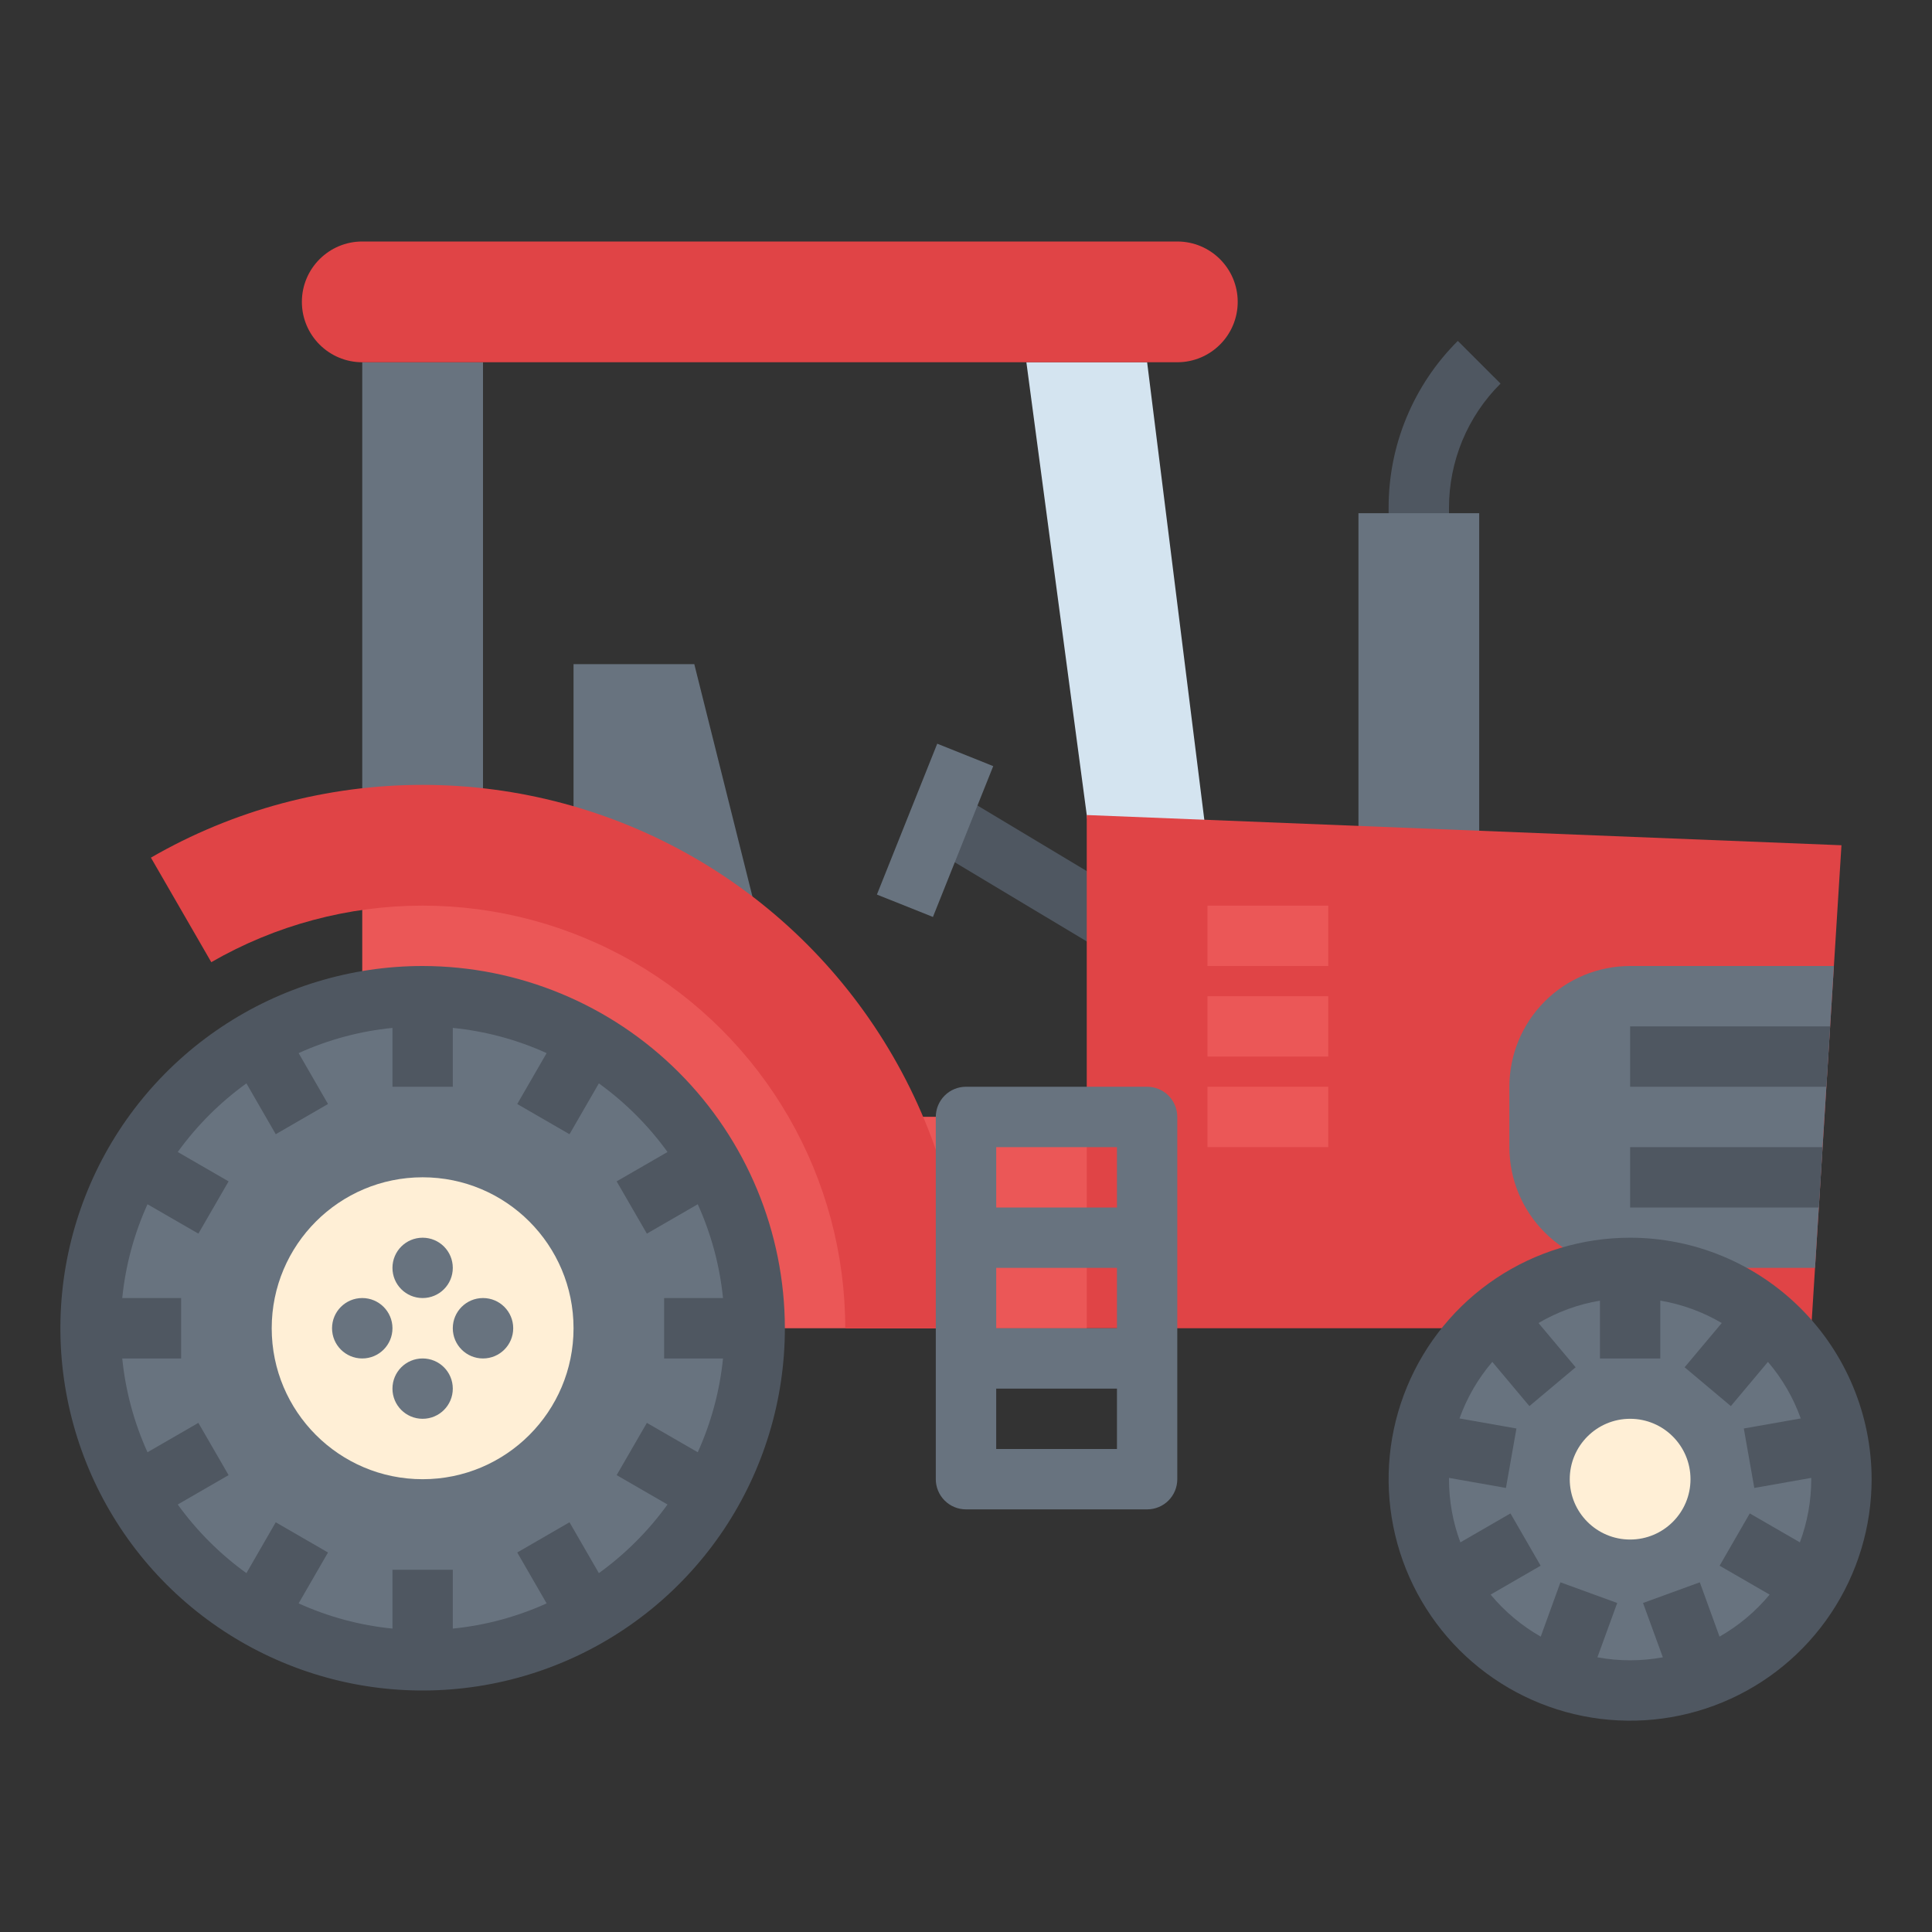 <svg width="44" height="44" viewBox="0 0 44 44" fill="none" xmlns="http://www.w3.org/2000/svg">
<rect x="0" y="0" width="44" height="44" fill="#333333" stroke="none"/>
<path d="M20.939 19.155L21.646 17.976L26.226 20.724L25.52 21.902L20.939 19.155Z" fill="#4F5761"/>
<path d="M19.971 20.373L21.345 16.937L22.62 17.448L21.247 20.883L19.971 20.373Z" fill="#68737F"/>
<path d="M33 12.729H31.625V11.569C31.623 10.862 31.761 10.162 32.032 9.509C32.303 8.855 32.7 8.262 33.201 7.764L34.174 8.736C33.8 9.107 33.505 9.549 33.303 10.035C33.102 10.522 32.999 11.043 33 11.569V12.729Z" fill="#4F5761"/>
<path d="M30.938 11.688H33.688V19.25H30.938V11.688Z" fill="#68737F"/>
<path d="M8.25 8.25H11V18.906H8.25V8.25Z" fill="#68737F"/>
<path d="M25.117 21.312L23.375 8.25H26.125L27.5 19.25L25.117 21.312Z" fill="#D4E4F0"/>
<path d="M13.062 19.938V15.125H15.812L17.188 20.625L13.062 19.938Z" fill="#68737F"/>
<path d="M19.938 30.25H8.25V19.938H14.867L19.938 26.812V30.25Z" fill="#EB5757"/>
<path d="M41.938 19.25L41.25 30.25H19.278L20.653 25.438H24.75V18.562L41.938 19.25Z" fill="#E04446"/>
<path d="M19.278 25.438H24.75V30.25H19.278V25.438Z" fill="#EB5757"/>
<path d="M22 30.25H19.25C19.25 28.561 18.805 26.901 17.96 25.438C17.115 23.975 15.9 22.76 14.437 21.915C12.973 21.07 11.314 20.625 9.624 20.625C7.935 20.625 6.275 21.069 4.812 21.913L3.437 19.532C5.318 18.446 7.452 17.875 9.624 17.875C11.797 17.875 13.931 18.447 15.812 19.533C17.693 20.619 19.255 22.182 20.341 24.063C21.428 25.944 22 28.078 22 30.25Z" fill="#E04446"/>
<path d="M26.125 24.75H22C21.818 24.75 21.643 24.822 21.514 24.951C21.385 25.08 21.312 25.255 21.312 25.438V33.688C21.312 33.87 21.385 34.045 21.514 34.174C21.643 34.303 21.818 34.375 22 34.375H26.125C26.307 34.375 26.482 34.303 26.611 34.174C26.74 34.045 26.812 33.87 26.812 33.688V25.438C26.812 25.255 26.74 25.08 26.611 24.951C26.482 24.822 26.307 24.75 26.125 24.75ZM25.438 26.125V27.5H22.688V26.125H25.438ZM25.438 28.875V30.25H22.688V28.875H25.438ZM22.688 33V31.625H25.438V33H22.688Z" fill="#68737F"/>
<path d="M27.5 20.625H30.25V22H27.5V20.625Z" fill="#EB5757"/>
<path d="M27.5 22.688H30.25V24.062H27.5V22.688Z" fill="#EB5757"/>
<path d="M27.5 24.75H30.25V26.125H27.5V24.75Z" fill="#EB5757"/>
<path d="M41.766 22L41.336 28.875H37.125C36.396 28.875 35.696 28.585 35.181 28.069C34.665 27.554 34.375 26.854 34.375 26.125V24.75C34.375 24.021 34.665 23.321 35.181 22.806C35.696 22.29 36.396 22 37.125 22H41.766Z" fill="#68737F"/>
<path d="M26.812 5.5H8.25C7.491 5.5 6.875 6.116 6.875 6.875C6.875 7.634 7.491 8.25 8.25 8.25H26.812C27.572 8.25 28.188 7.634 28.188 6.875C28.188 6.116 27.572 5.5 26.812 5.5Z" fill="#E04446"/>
<path d="M41.68 23.375L41.594 24.75H37.125V23.375H41.68Z" fill="#4F5761"/>
<path d="M41.508 26.125L41.422 27.5H37.125V26.125H41.508Z" fill="#4F5761"/>
<path d="M9.625 37.812C13.802 37.812 17.188 34.427 17.188 30.25C17.188 26.073 13.802 22.688 9.625 22.688C5.448 22.688 2.062 26.073 2.062 30.25C2.062 34.427 5.448 37.812 9.625 37.812Z" fill="#68737F"/>
<path d="M9.625 33.688C11.524 33.688 13.062 32.148 13.062 30.25C13.062 28.352 11.524 26.812 9.625 26.812C7.727 26.812 6.188 28.352 6.188 30.25C6.188 32.148 7.727 33.688 9.625 33.688Z" fill="#FFEFD6"/>
<path d="M9.625 29.562C10.005 29.562 10.312 29.255 10.312 28.875C10.312 28.495 10.005 28.188 9.625 28.188C9.245 28.188 8.938 28.495 8.938 28.875C8.938 29.255 9.245 29.562 9.625 29.562Z" fill="#68737F"/>
<path d="M11 30.938C11.38 30.938 11.688 30.63 11.688 30.25C11.688 29.87 11.38 29.562 11 29.562C10.62 29.562 10.312 29.87 10.312 30.25C10.312 30.63 10.62 30.938 11 30.938Z" fill="#68737F"/>
<path d="M9.625 32.312C10.005 32.312 10.312 32.005 10.312 31.625C10.312 31.245 10.005 30.938 9.625 30.938C9.245 30.938 8.938 31.245 8.938 31.625C8.938 32.005 9.245 32.312 9.625 32.312Z" fill="#68737F"/>
<path d="M8.25 30.938C8.63 30.938 8.938 30.63 8.938 30.25C8.938 29.87 8.63 29.562 8.25 29.562C7.87 29.562 7.562 29.87 7.562 30.25C7.562 30.63 7.87 30.938 8.25 30.938Z" fill="#68737F"/>
<path d="M9.625 22C7.993 22 6.398 22.484 5.042 23.39C3.685 24.297 2.627 25.585 2.003 27.093C1.379 28.6 1.215 30.259 1.534 31.86C1.852 33.46 2.638 34.93 3.791 36.084C4.945 37.237 6.415 38.023 8.016 38.342C9.616 38.66 11.275 38.496 12.782 37.872C14.29 37.248 15.578 36.19 16.485 34.834C17.391 33.477 17.875 31.882 17.875 30.25C17.872 28.063 17.003 25.966 15.456 24.419C13.909 22.872 11.812 22.003 9.625 22ZM13.639 35.827L12.97 34.669L11.78 35.357L12.449 36.516C11.773 36.822 11.051 37.017 10.312 37.09V35.75H8.938V37.09C8.199 37.017 7.477 36.822 6.801 36.516L7.47 35.357L6.28 34.669L5.612 35.827C5.01 35.393 4.482 34.865 4.048 34.264L5.206 33.595L4.518 32.405L3.359 33.074C3.053 32.398 2.858 31.676 2.784 30.938H4.125V29.562H2.784C2.858 28.824 3.053 28.102 3.359 27.426L4.518 28.095L5.206 26.905L4.048 26.236C4.482 25.635 5.01 25.107 5.612 24.673L6.28 25.831L7.47 25.143L6.801 23.984C7.477 23.677 8.199 23.483 8.938 23.41V24.75H10.312V23.41C11.051 23.483 11.773 23.677 12.449 23.984L11.78 25.143L12.97 25.831L13.639 24.673C14.24 25.107 14.768 25.635 15.202 26.236L14.044 26.905L14.732 28.095L15.891 27.426C16.197 28.102 16.392 28.824 16.466 29.562H15.125V30.938H16.466C16.392 31.676 16.197 32.398 15.891 33.074L14.732 32.405L14.044 33.595L15.202 34.264C14.768 34.865 14.24 35.393 13.639 35.827Z" fill="#4F5761"/>
<path d="M37.125 38.5C39.783 38.5 41.938 36.345 41.938 33.688C41.938 31.03 39.783 28.875 37.125 28.875C34.467 28.875 32.312 31.03 32.312 33.688C32.312 36.345 34.467 38.5 37.125 38.5Z" fill="#68737F"/>
<path d="M37.125 35.062C37.884 35.062 38.5 34.447 38.5 33.688C38.5 32.928 37.884 32.312 37.125 32.312C36.366 32.312 35.75 32.928 35.75 33.688C35.75 34.447 36.366 35.062 37.125 35.062Z" fill="#FFEFD6"/>
<path d="M37.125 28.188C36.037 28.188 34.974 28.51 34.069 29.114C33.165 29.719 32.46 30.578 32.044 31.583C31.627 32.588 31.518 33.694 31.731 34.761C31.943 35.827 32.467 36.807 33.236 37.577C34.005 38.346 34.985 38.87 36.052 39.082C37.119 39.294 38.225 39.185 39.23 38.769C40.235 38.353 41.094 37.648 41.698 36.743C42.302 35.839 42.625 34.775 42.625 33.688C42.623 32.229 42.043 30.831 41.012 29.8C39.981 28.769 38.583 28.189 37.125 28.188ZM39.161 37.273L38.712 36.036L37.419 36.507L37.87 37.744C37.377 37.835 36.873 37.835 36.38 37.744L36.831 36.507L35.538 36.036L35.089 37.273C34.654 37.025 34.267 36.701 33.948 36.316L35.087 35.658L34.4 34.467L33.259 35.126C33.087 34.666 33 34.178 33 33.688C33 33.678 33.001 33.668 33.001 33.658L34.297 33.887L34.536 32.533L33.239 32.304C33.408 31.833 33.661 31.396 33.986 31.016L34.831 32.023L35.884 31.139L35.038 30.131C35.47 29.877 35.944 29.704 36.438 29.621V30.938H37.812V29.621C38.306 29.704 38.78 29.877 39.212 30.131L38.366 31.139L39.419 32.023L40.264 31.016C40.589 31.396 40.842 31.833 41.011 32.304L39.714 32.533L39.953 33.887L41.249 33.658C41.249 33.668 41.25 33.678 41.25 33.688C41.25 34.178 41.163 34.666 40.991 35.126L39.85 34.467L39.163 35.658L40.302 36.316C39.983 36.701 39.596 37.025 39.161 37.273Z" fill="#4F5761"/>
</svg>
